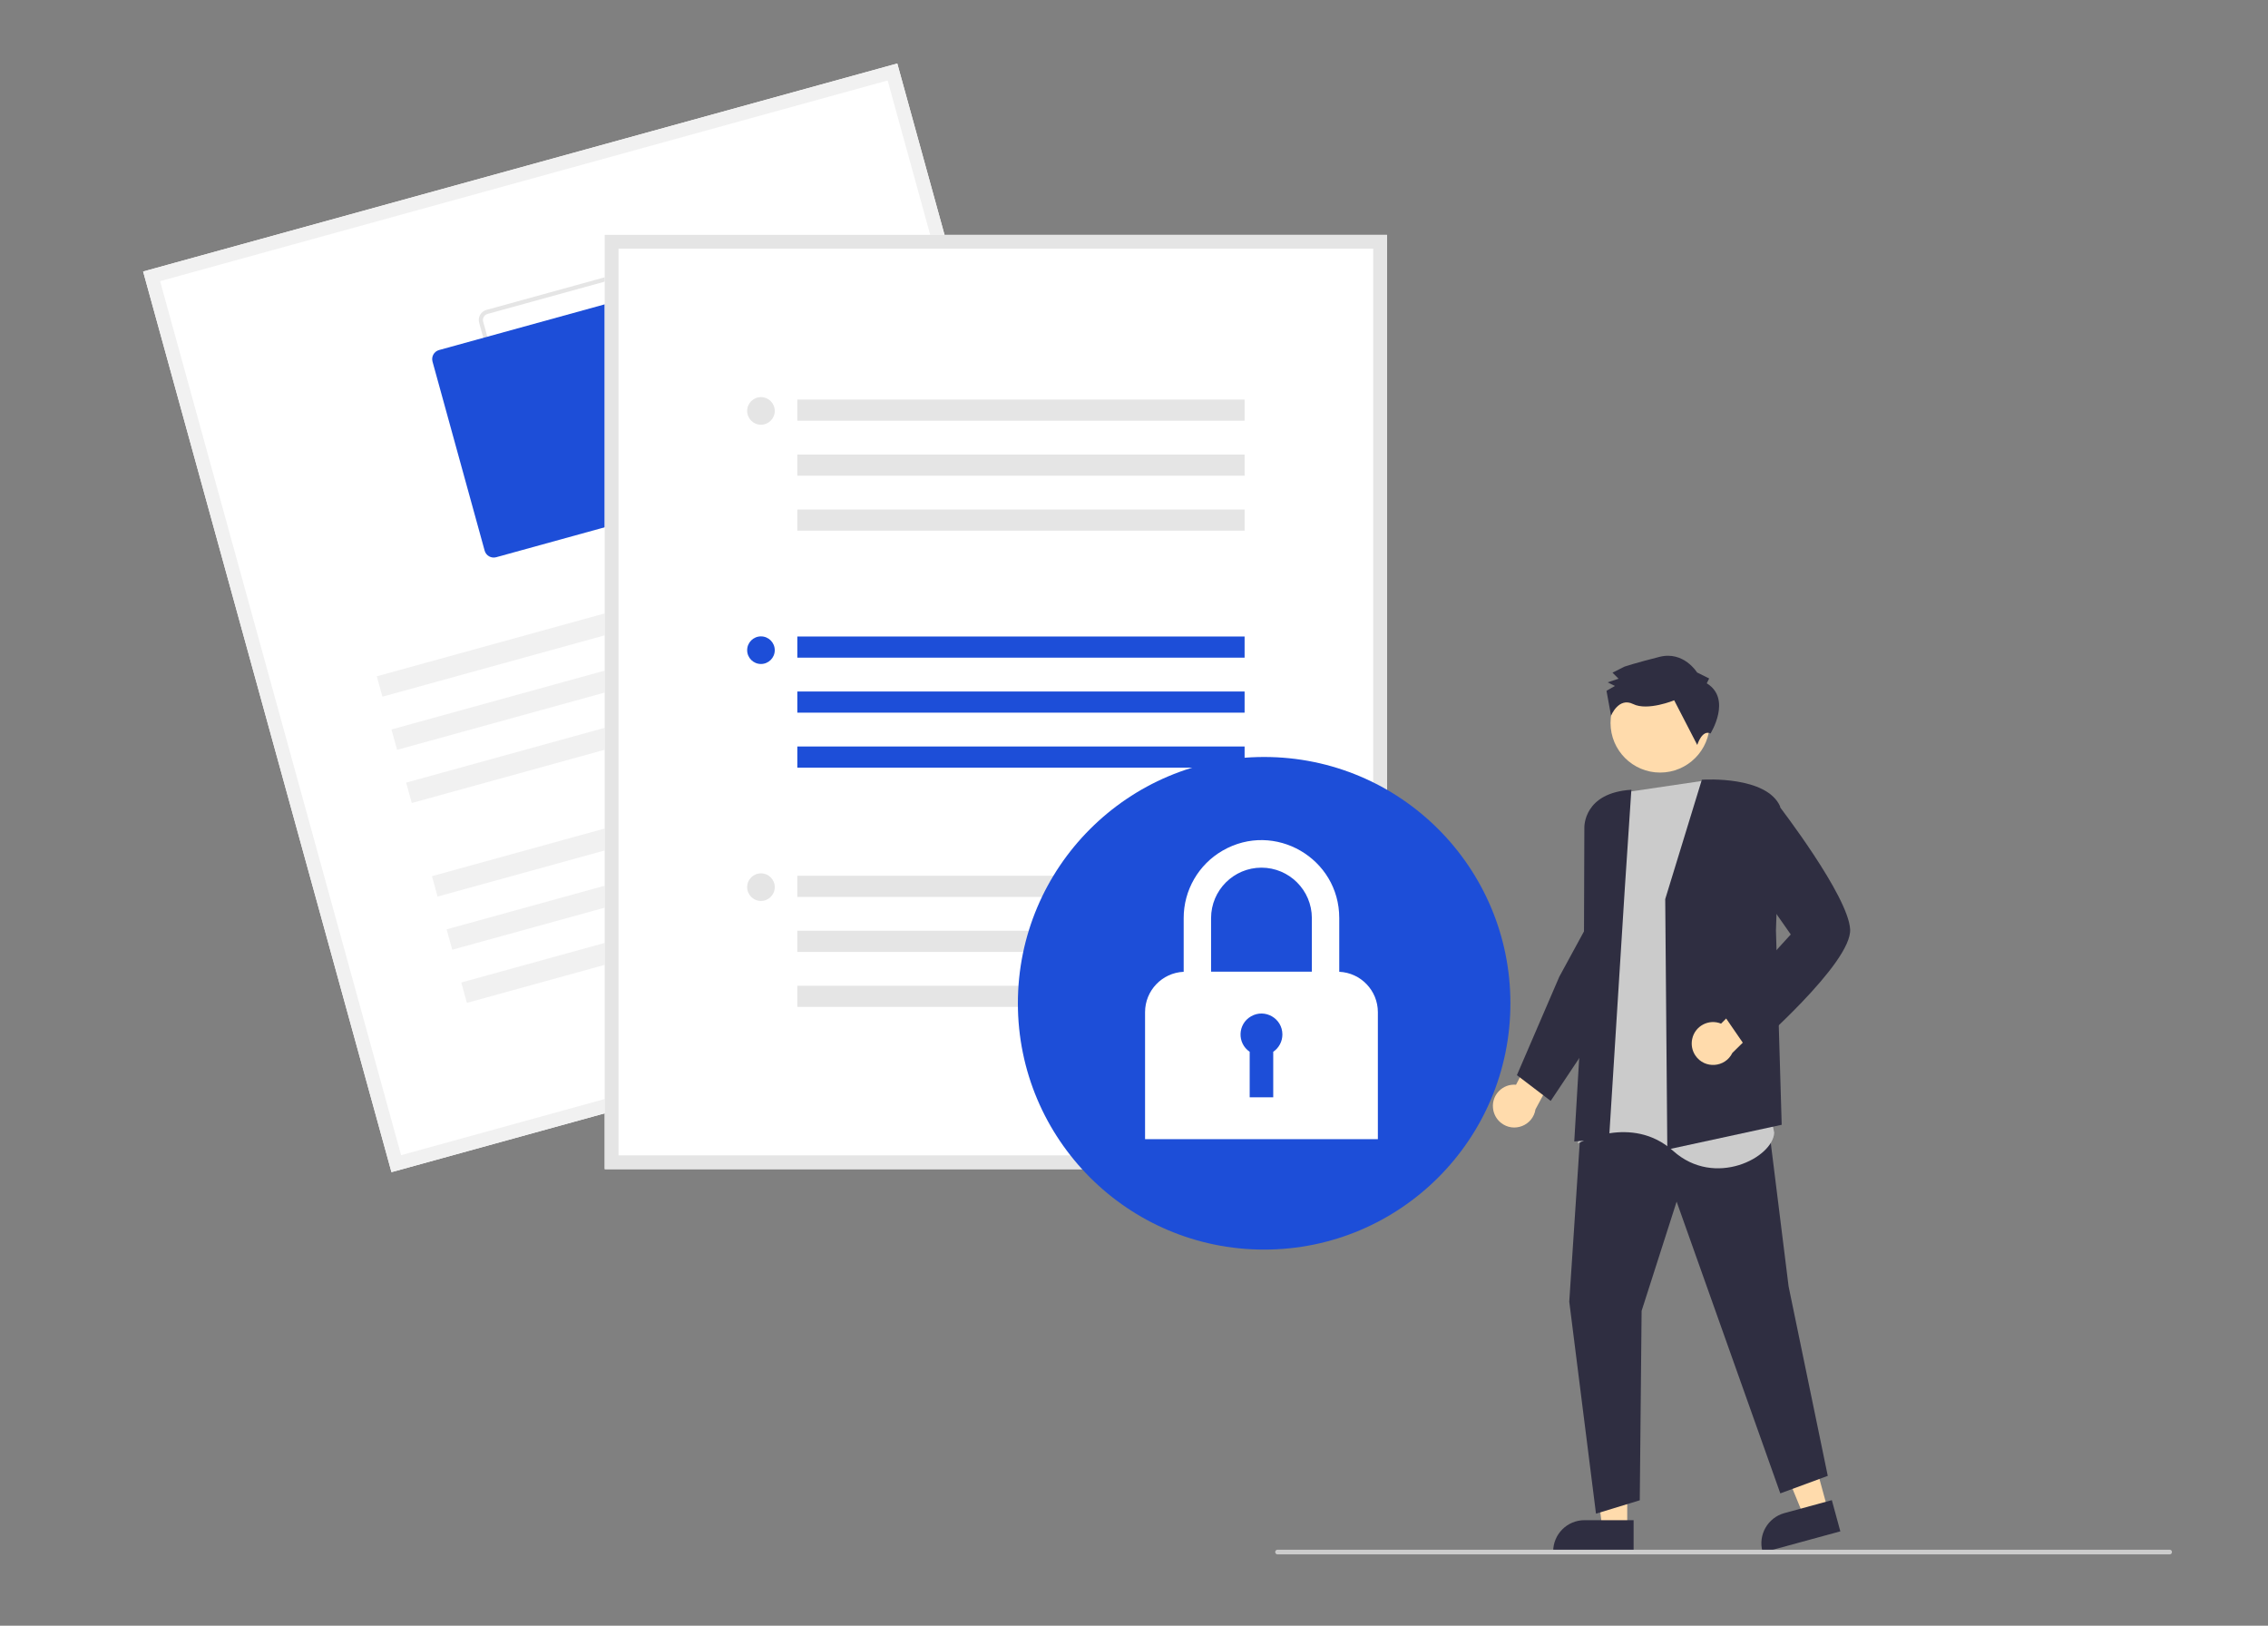 <?xml version="1.0" encoding="utf-8"?>
<svg viewBox="0 0 825.2 591.4" xmlns="http://www.w3.org/2000/svg">
  <rect x="0" y="0" width="825.2" height="591.4" fill="#808080" stroke="none"/>
  <path d="M 543.213 403.012 C 542.781 398.208 546.799 394.183 551.604 394.603 L 559.788 378.902 L 570.543 381.547 L 558.675 403.558 C 557.758 409.486 550.769 412.197 546.096 408.439 C 544.431 407.102 543.388 405.141 543.213 403.012 Z" style="fill: rgb(255, 219, 172);"/>
  <polygon points="592.061 555.974 582.987 555.973 578.67 520.97 592.064 520.971 592.061 555.974" style="fill: rgb(255, 219, 172);"/>
  <path d="M 594.376 564.77 L 565.115 564.769 L 565.115 564.399 C 565.115 558.109 570.214 553.01 576.504 553.009 L 576.505 553.009 L 594.376 553.01 L 594.376 564.77 Z" fill="#2f2e41" style=""/>
  <polygon points="665.05 549.195 656.295 551.581 642.918 518.947 655.841 515.424 665.05 549.195" style="fill: rgb(255, 219, 172);"/>
  <path d="M 669.597 557.072 L 641.366 564.77 L 641.269 564.413 C 639.615 558.345 643.192 552.083 649.261 550.428 L 666.504 545.726 L 669.597 557.072 Z" fill="#2f2e41" style=""/>
  <polygon points="575.495 404.769 570.968 473.511 580.693 550.635 596.621 545.775 597.291 476.865 610.032 437.128 647.757 543.259 665.025 536.887 650.775 467.979 642.727 403.26 575.495 404.769" style="" fill="#2f2e41"/>
  <path d="M 619.504 284.059 L 592.682 288.015 L 583.018 297.571 L 580.019 331.907 L 581.882 362.32 L 574.113 415.954 C 574.113 415.954 593.648 405.11 608.787 418.685 C 623.925 432.259 645.107 421.084 645.542 412.054 L 619.504 284.059 Z" fill="#cbcbcb" style=""/>
  <path d="M 605.884 327.123 L 605.882 327.083 L 619.207 283.652 L 619.381 283.641 C 620.328 283.578 642.668 282.261 647.665 293.292 L 647.688 293.345 L 646.171 338.48 L 648.261 409.169 L 606.945 418.118 L 606.644 418.185 L 605.884 327.123 Z" fill="#2f2e41" style=""/>
  <path d="M 591.118 324.12 L 593.562 287.3 C 576.178 288.382 576.44 300.707 576.459 301.246 L 576.27 356.319 L 572.789 415.239 L 585.448 414.289 L 591.118 324.12 Z" fill="#2f2e41" style=""/>
  <path d="M 551.918 391.116 L 567.351 355.296 L 578.124 335.514 L 583.748 371.198 L 564.22 400.49 L 551.918 391.116 Z" style="" fill="#2f2e41"/>
  <path d="M 615.702 377.936 C 616.708 373.218 621.734 370.557 626.203 372.376 L 638.653 359.788 L 648.149 365.49 L 630.316 383.02 C 627.692 388.411 620.214 388.942 616.856 383.974 C 615.66 382.205 615.243 380.022 615.702 377.936 Z" style="fill: rgb(255, 219, 172);"/>
  <path d="M 626.173 367.782 L 651.56 339.931 L 634.755 315.951 L 636.485 304.228 L 646.39 291.993 L 646.583 292.244 C 647.638 293.609 672.448 325.84 673.161 338.043 C 673.874 350.289 638.214 381.269 636.697 382.582 L 636.485 382.763 L 626.173 367.782 Z" fill="#2f2e41" style=""/>
  <circle cx="604.028" cy="262.998" r="18.044" style="fill: rgb(255, 219, 172);"/>
  <path d="M 620.998 248.572 L 621.871 246.812 L 617.47 244.626 C 617.47 244.626 612.615 236.724 603.828 238.945 C 595.041 241.165 591.089 242.493 591.089 242.493 L 586.699 244.703 L 588.902 246.895 L 584.949 248.224 L 587.59 249.537 L 584.516 251.302 L 586.172 260.357 C 586.172 260.357 588.919 253.488 594.201 256.114 C 599.482 258.738 609.144 254.757 609.144 254.757 L 617.537 271.001 C 617.537 271.001 619.269 265.307 622.357 266.825 C 622.357 266.825 630.243 254.264 620.998 248.572 Z" fill="#2f2e41" style=""/>
  <path d="M 416.828 350.73 L 142.434 426.404 L 52.077 98.772 L 326.471 23.098 L 416.828 350.73 Z" fill="#fff" style=""/>
  <path d="M 416.828 350.73 L 142.434 426.404 L 52.077 98.772 L 326.471 23.098 L 416.828 350.73 Z M 145.94 420.228 L 410.652 347.225 L 322.966 29.273 L 58.254 102.277 L 145.94 420.228 Z" fill="#f1f1f1" style=""/>
  <path d="M 266.758 169.871 L 197.975 188.841 C 195.954 189.395 193.866 188.211 193.308 186.191 L 174.339 117.409 C 173.783 115.388 174.969 113.301 176.988 112.741 L 245.77 93.772 C 247.79 93.217 249.878 94.402 250.438 96.422 L 269.407 165.204 C 269.961 167.224 268.776 169.312 266.758 169.871 Z M 177.392 114.205 C 176.181 114.541 175.469 115.794 175.801 117.005 L 194.771 185.787 C 195.107 186.999 196.359 187.709 197.571 187.377 L 266.354 168.407 C 267.565 168.072 268.276 166.819 267.944 165.608 L 248.975 96.826 C 248.639 95.614 247.386 94.904 246.174 95.236 L 177.392 114.205 Z" fill="#e5e5e5" style=""/>
  <path d="M 249.321 183.735 L 180.539 202.704 C 178.721 203.203 176.841 202.136 176.339 200.32 L 157.369 131.537 C 156.87 129.718 157.936 127.839 159.754 127.337 L 228.536 108.367 C 230.354 107.868 232.234 108.935 232.736 110.752 L 251.706 179.534 C 252.206 181.352 251.139 183.231 249.321 183.735 Z" fill="#1d4ed8" style=""/>
  <rect x="224.463" y="308.355" width="199.109" height="7.694" transform="matrix(0.964, -0.266, 0.266, 0.964, -161.306, 8.476)" fill="#f1f1f1" style=""/>
  <rect x="229.795" y="327.695" width="199.109" height="7.694" transform="matrix(0.964, -0.266, 0.266, 0.964, -166.255, 10.59)" fill="#f1f1f1" style=""/>
  <rect x="235.13" y="347.033" width="199.109" height="7.694" transform="matrix(0.964, -0.266, 0.266, 0.964, -171.205, 12.704)" fill="#f1f1f1" style=""/>
  <rect x="244.516" y="381.072" width="199.109" height="7.694" transform="matrix(0.964, -0.266, 0.266, 0.964, -179.916, 16.424)" fill="#f1f1f1" style=""/>
  <rect x="249.85" y="400.411" width="199.109" height="7.694" transform="matrix(0.964, -0.266, 0.266, 0.964, -184.866, 18.538)" fill="#f1f1f1" style=""/>
  <rect x="255.183" y="419.75" width="199.109" height="7.694" transform="matrix(0.964, -0.266, 0.266, 0.964, -189.816, 20.652)" fill="#f1f1f1" style=""/>
  <path d="M 504.663 425.31 L 220.026 425.31 L 220.026 85.446 L 504.663 85.446 L 504.663 425.31 Z" fill="#fff" style=""/>
  <path d="M 504.663 425.31 L 220.026 425.31 L 220.026 85.446 L 504.663 85.446 L 504.663 425.31 Z M 225.047 420.288 L 499.642 420.288 L 499.642 90.466 L 225.047 90.466 L 225.047 420.288 Z" fill="#e5e5e5" style=""/>
  <rect x="290.1" y="231.549" width="162.74" height="7.694" fill="#1d4ed8" style=""/>
  <rect x="290.1" y="251.554" width="162.74" height="7.694" fill="#1d4ed8" style=""/>
  <rect x="290.1" y="271.558" width="162.74" height="7.694" fill="#1d4ed8" style=""/>
  <circle cx="276.871" cy="236.523" r="5.021" fill="#1d4ed8" style=""/>
  <rect x="290.1" y="145.346" width="162.74" height="7.694" fill="#e5e5e5" style=""/>
  <rect x="290.1" y="165.352" width="162.74" height="7.694" fill="#e5e5e5" style=""/>
  <rect x="290.1" y="185.357" width="162.74" height="7.694" fill="#e5e5e5" style=""/>
  <circle cx="276.871" cy="149.485" r="5.021" fill="#e5e5e5" style=""/>
  <rect x="290.1" y="318.588" width="162.74" height="7.694" fill="#e5e5e5" style=""/>
  <rect x="290.1" y="338.593" width="162.74" height="7.694" fill="#e5e5e5" style=""/>
  <rect x="290.1" y="358.598" width="162.74" height="7.694" fill="#e5e5e5" style=""/>
  <circle cx="276.871" cy="322.725" r="5.021" fill="#e5e5e5" style=""/>
  <g>
    <circle cx="459.951" cy="364.973" r="89.601" fill="#1d4ed8" style=""/>
  </g>
  <g style="" transform="matrix(1.14, 0, 0, 1.14, -65.366, -56.037)">
    <path d="M 484.777 359.258 L 484.777 342.113 C 484.789 323.003 464.109 311.043 447.553 320.588 C 439.858 325.022 435.116 333.229 435.124 342.113 L 435.124 359.258 C 428.232 359.569 422.801 365.247 422.798 372.145 L 422.798 412.659 L 497.102 412.659 L 497.102 372.145 C 497.098 365.247 491.669 359.569 484.777 359.258 Z M 459.951 326.027 C 468.828 326.04 476.024 333.234 476.033 342.113 L 476.033 359.227 L 443.867 359.227 L 443.867 342.113 C 443.877 333.234 451.071 326.04 459.951 326.027 Z" fill="#fff" style=""/>
    <path d="M 466.629 379.264 C 466.631 374.123 461.066 370.907 456.614 373.476 C 452.346 375.937 452.122 382.015 456.192 384.784 L 456.192 399.301 L 463.707 399.301 L 463.707 384.784 C 465.536 383.543 466.629 381.476 466.629 379.264 Z" fill="#1d4ed8" style=""/>
  </g>
  <path d="M 789.403 565.45 L 464.835 565.45 C 464.18 565.45 463.769 564.739 464.098 564.171 C 464.249 563.907 464.531 563.746 464.835 563.746 L 789.403 563.746 C 790.059 563.746 790.47 564.456 790.14 565.024 C 789.988 565.287 789.708 565.45 789.403 565.45 Z" fill="#cbcbcb" style=""/>
</svg>
